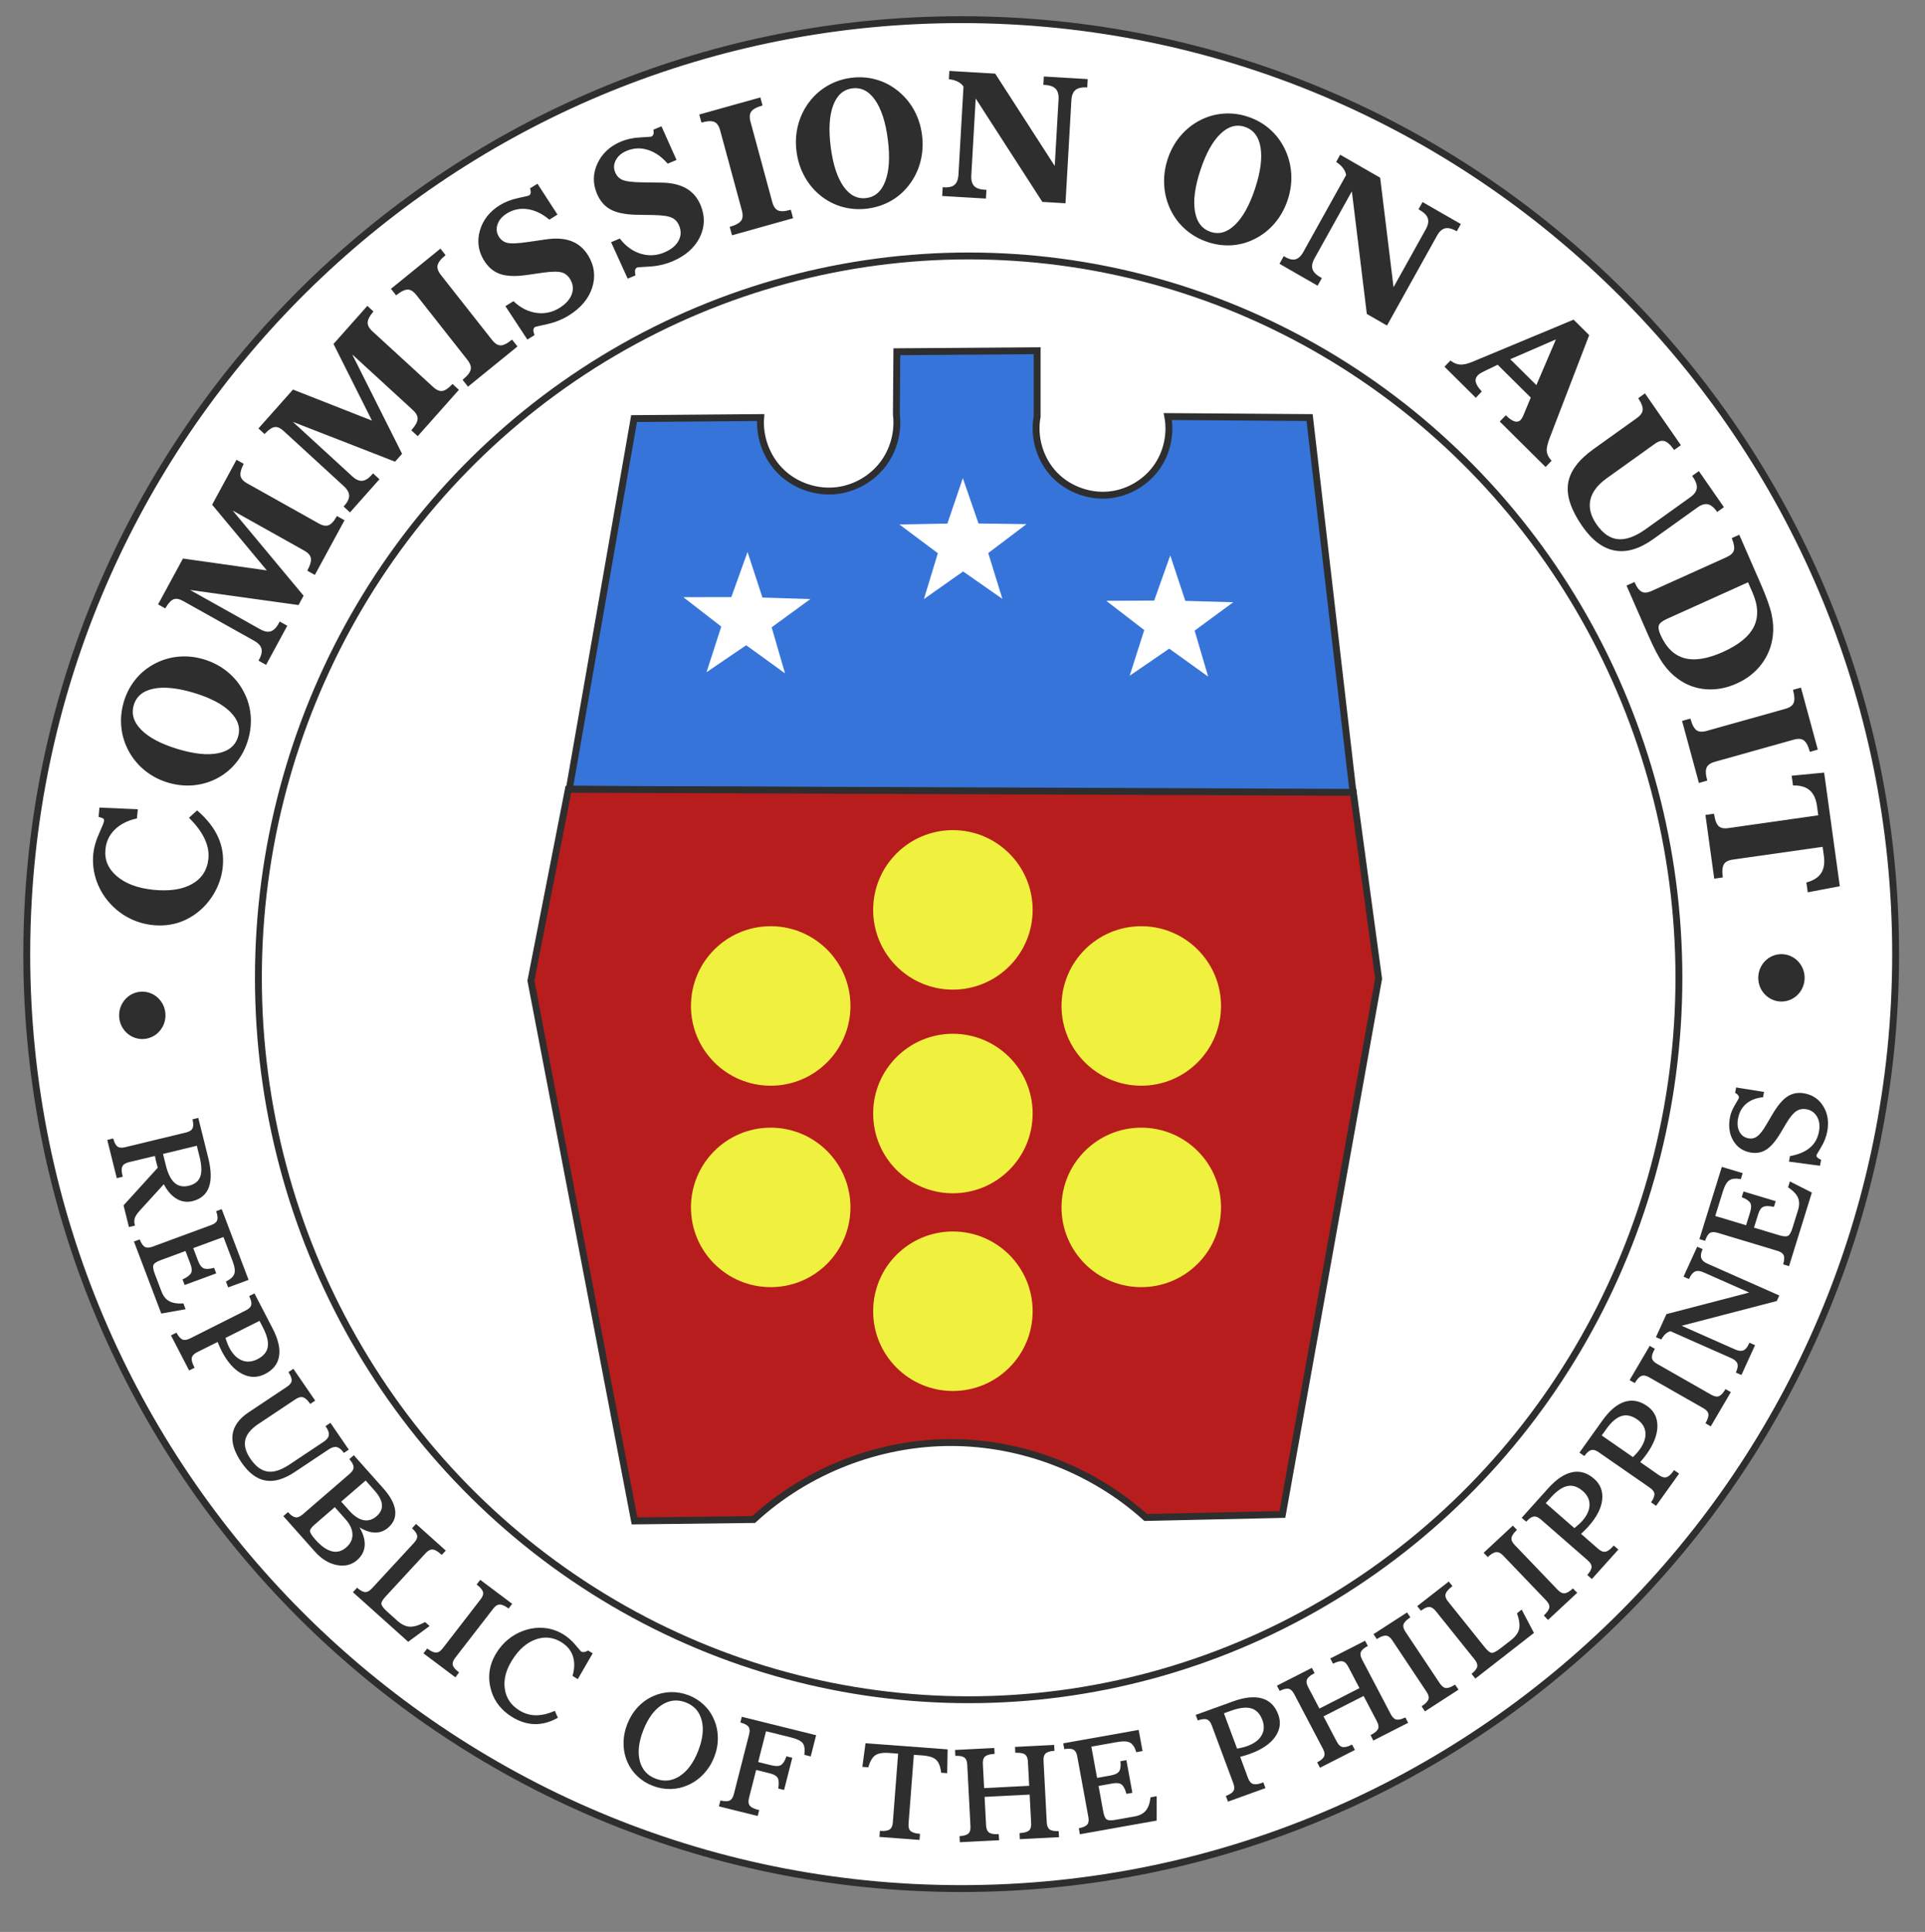 <?xml version="1.0" standalone="no"?><!-- Generator: Gravit.io --><svg xmlns="http://www.w3.org/2000/svg" xmlns:xlink="http://www.w3.org/1999/xlink" style="isolation:isolate" viewBox="0 0 280 281" width="280" height="281"><rect x="0" y="0" width="280" height="281" fill="#808080" stroke="none"/><defs><clipPath id="_clipPath_0WRbW0PCkvF3jNpTl9sfmWPBGiN5yRlZ"><rect width="280" height="281"/></clipPath></defs><g clip-path="url(#_clipPath_0WRbW0PCkvF3jNpTl9sfmWPBGiN5yRlZ)"><clipPath id="_clipPath_cLFXYLtCAZ9CM9spGHwSQ3w4Mn5JvuVx"><rect x="0" y="0" width="280" height="281" transform="matrix(1,0,0,1,0,0)" fill="rgb(255,255,255)"/></clipPath><g clip-path="url(#_clipPath_cLFXYLtCAZ9CM9spGHwSQ3w4Mn5JvuVx)"><g><clipPath id="_clipPath_Zrzn8PCEPHf5Uv0uERDq1TFxf1JzxOoo"><rect x="0" y="0" width="280" height="281" transform="matrix(1,0,0,1,0,0)" fill="rgb(255,255,255)"/></clipPath><g clip-path="url(#_clipPath_Zrzn8PCEPHf5Uv0uERDq1TFxf1JzxOoo)"><g><g><clipPath id="_clipPath_j9N8gMe0UdQcJPm7BpO1rOnoEKN3y9wl"><rect x="0" y="0" width="280" height="281" transform="matrix(1,0,0,1,0,0)" fill="rgb(255,255,255)"/></clipPath><g clip-path="url(#_clipPath_j9N8gMe0UdQcJPm7BpO1rOnoEKN3y9wl)"><g><g><g><path d=" M 140 0.004 C 62.605 0.004 0 62.719 0 139.818 C 0 216.917 62.605 279.632 140 279.632 C 217.395 279.632 280 216.917 280 139.818 C 280 62.719 217.395 0.004 140 0.004 Z  M 140 4.156 C 214.74 4.156 275.464 64.783 275.464 139.818 C 275.464 214.853 214.74 275.48 140 275.48 C 65.26 275.48 4.536 214.853 4.536 139.818 C 4.536 64.783 65.26 4.156 140 4.156 Z " fill="none"/><path d=" M 140.329 31.744 C 136.595 31.754 132.817 31.972 129.023 32.362 C 68.307 38.604 24.428 91.987 30.739 151.465 C 30.788 151.886 31.257 152.195 31.785 152.155 C 32.314 152.116 32.702 151.743 32.653 151.323 C 26.413 92.509 69.808 39.997 129.262 33.885 C 188.716 27.773 242.124 70.287 248.364 129.101 C 249.173 136.73 249.105 144.412 248.244 152.036 C 248.212 152.308 248.365 152.573 248.645 152.731 C 248.925 152.89 249.29 152.917 249.602 152.803 C 249.914 152.689 250.126 152.451 250.158 152.179 C 251.029 144.467 251.037 136.676 250.218 128.958 C 244.302 73.197 196.335 31.582 140.329 31.744 L 140.329 31.744 L 140.329 31.744 L 140.329 31.744 Z " fill="none"/><path d=" M 143.291 274.796 C 112.116 275.629 82.695 265.26 59.383 247.073 C 32.74 226.288 13.983 195.313 9.367 159.013 C 9.289 158.499 9.736 158.031 10.366 157.966 C 10.995 157.902 11.57 158.266 11.65 158.78 C 16.214 194.673 34.743 225.286 60.953 245.734 C 87.144 266.167 120.942 276.449 156.277 271.884 L 156.348 271.884 C 215.578 264.198 262.088 216.373 268.51 156.101 C 268.57 155.587 269.129 155.21 269.759 155.258 C 270.388 155.306 270.851 155.762 270.793 156.276 C 264.298 217.236 217.2 265.898 156.705 273.747 C 152.191 274.333 147.744 274.677 143.291 274.796 L 143.291 274.796 L 143.291 274.796 L 143.291 274.796 Z " fill="none"/><path d=" M 275.727 138.777 C 275.727 213.841 214.876 274.693 139.811 274.693 C 64.745 274.693 3.893 213.841 3.893 138.777 C 3.893 136.011 3.976 133.265 4.139 130.541 C 8.396 59.311 67.511 2.86 139.811 2.86 C 214.876 2.86 275.727 63.712 275.727 138.777 L 275.727 138.777 L 275.727 138.777 Z " fill="rgb(255,255,255)" vector-effect="non-scaling-stroke" stroke-width="1" stroke="rgb(46,46,46)" stroke-opacity="1000000" stroke-linejoin="miter" stroke-linecap="square" stroke-miterlimit="4"/><g><path d=" M 19.774 118.915 C 18.431 119.234 17.36 119.792 16.56 120.592 C 15.76 121.391 15.302 122.365 15.187 123.513 C 15.028 125.09 15.593 126.433 16.881 127.543 C 18.168 128.653 19.962 129.327 22.262 129.566 C 24.658 129.814 26.581 129.523 28.031 128.693 C 29.482 127.863 30.292 126.603 30.462 124.913 C 30.558 123.951 30.375 122.97 29.913 121.97 C 29.45 120.97 28.715 119.965 27.707 118.954 L 28.676 118.074 C 30.036 119.268 31.009 120.521 31.597 121.832 C 32.185 123.143 32.404 124.551 32.253 126.055 C 32.142 127.163 31.838 128.224 31.342 129.239 C 30.846 130.253 30.197 131.152 29.394 131.935 C 28.406 132.886 27.308 133.571 26.1 133.989 C 24.892 134.407 23.608 134.546 22.247 134.405 C 21.14 134.29 20.094 133.998 19.108 133.528 C 18.122 133.058 17.234 132.431 16.444 131.646 C 15.436 130.635 14.696 129.482 14.223 128.187 C 13.75 126.892 13.582 125.557 13.72 124.182 C 13.81 123.285 14.088 122.319 14.554 121.285 C 15.02 120.25 15.262 119.64 15.281 119.454 C 15.302 119.244 15.265 119.089 15.171 118.989 C 15.076 118.89 14.853 118.793 14.5 118.699 L 14.597 117.619 L 19.881 117.848 L 19.774 118.915 L 19.774 118.915 L 19.774 118.915 Z " fill="rgb(46,46,46)" vector-effect="non-scaling-stroke" stroke-width="0.3" stroke="rgb(46,46,46)" stroke-opacity="1000000" stroke-linejoin="miter" stroke-linecap="butt" stroke-miterlimit="4"/><path d=" M 34.773 107.183 C 35.159 105.867 34.78 104.631 33.637 103.475 C 32.494 102.32 30.708 101.374 28.277 100.639 C 25.839 99.902 23.832 99.7 22.257 100.034 C 20.682 100.367 19.699 101.2 19.309 102.532 C 18.921 103.856 19.296 105.096 20.436 106.25 C 21.575 107.404 23.363 108.35 25.802 109.088 C 28.248 109.827 30.257 110.028 31.829 109.689 C 33.402 109.351 34.383 108.515 34.773 107.183 L 34.773 107.183 L 34.773 107.183 L 34.773 107.183 Z  M 35.947 107.538 C 35.6 108.722 35.065 109.777 34.343 110.704 C 33.621 111.63 32.745 112.383 31.716 112.962 C 30.619 113.572 29.447 113.938 28.201 114.062 C 26.954 114.185 25.706 114.058 24.456 113.68 C 23.207 113.302 22.097 112.716 21.127 111.923 C 20.158 111.129 19.378 110.172 18.788 109.053 C 18.233 107.986 17.9 106.863 17.79 105.685 C 17.68 104.507 17.798 103.33 18.142 102.154 C 18.485 100.985 19.018 99.94 19.743 99.019 C 20.468 98.098 21.349 97.349 22.386 96.772 C 23.483 96.162 24.651 95.794 25.889 95.669 C 27.128 95.543 28.372 95.669 29.622 96.047 C 30.872 96.425 31.987 97.012 32.968 97.809 C 33.949 98.606 34.731 99.564 35.314 100.681 C 35.868 101.722 36.199 102.829 36.306 104.002 C 36.413 105.175 36.293 106.354 35.947 107.538 L 35.947 107.538 L 35.947 107.538 L 35.947 107.538 Z " fill="rgb(46,46,46)" vector-effect="non-scaling-stroke" stroke-width="0.3" stroke="rgb(46,46,46)" stroke-opacity="1000000" stroke-linejoin="miter" stroke-linecap="butt" stroke-miterlimit="4"/><path d=" M 37.787 91.663 C 38.411 92.012 38.957 92.113 39.424 91.966 C 39.892 91.82 40.303 91.419 40.659 90.764 L 40.745 90.604 L 41.586 91.075 L 38.644 96.499 L 37.803 96.028 L 37.838 95.964 C 38.189 95.317 38.3 94.759 38.17 94.292 C 38.04 93.825 37.659 93.414 37.029 93.061 L 26.739 87.301 C 26.137 86.963 25.631 86.868 25.223 87.015 C 24.814 87.163 24.401 87.588 23.983 88.291 L 23.195 87.85 L 26.693 81.4 L 39.175 83.168 L 31.036 73.392 L 34.459 67.081 L 35.247 67.523 C 34.885 68.257 34.752 68.844 34.848 69.283 C 34.943 69.721 35.289 70.107 35.884 70.441 L 46.3 76.272 C 46.895 76.605 47.404 76.695 47.825 76.541 C 48.247 76.387 48.661 75.96 49.068 75.26 L 49.909 75.731 L 45.739 83.419 L 44.898 82.948 C 45.293 82.186 45.448 81.581 45.362 81.134 C 45.275 80.686 44.924 80.29 44.307 79.945 L 33.209 73.731 L 43.978 86.665 L 43.341 87.84 L 26.878 85.555 L 37.787 91.663 L 37.787 91.663 L 37.787 91.663 Z " fill="rgb(46,46,46)" vector-effect="non-scaling-stroke" stroke-width="0.3" stroke="rgb(46,46,46)" stroke-opacity="1000000" stroke-linejoin="miter" stroke-linecap="butt" stroke-miterlimit="4"/><path d=" M 51.153 69.407 C 51.681 69.891 52.19 70.117 52.678 70.083 C 53.166 70.049 53.657 69.754 54.15 69.199 L 54.271 69.063 L 54.983 69.717 L 50.899 74.314 L 50.186 73.661 L 50.234 73.606 C 50.722 73.057 50.955 72.54 50.934 72.055 C 50.912 71.57 50.634 71.082 50.099 70.592 L 41.379 62.595 C 40.868 62.126 40.397 61.916 39.966 61.965 C 39.535 62.013 39.037 62.331 38.472 62.919 L 37.804 62.306 L 42.66 56.84 L 54.414 61.459 L 48.691 50.052 L 53.443 44.703 L 54.111 45.316 C 53.593 45.947 53.332 46.487 53.326 46.936 C 53.32 47.386 53.57 47.842 54.075 48.305 L 62.902 56.4 C 63.407 56.863 63.882 57.068 64.327 57.016 C 64.772 56.964 65.271 56.645 65.825 56.058 L 66.537 56.712 L 60.748 63.228 L 60.036 62.574 C 60.592 61.924 60.879 61.371 60.895 60.915 C 60.912 60.46 60.659 59.992 60.136 59.513 L 50.73 50.887 L 58.304 65.979 L 57.42 66.974 L 41.906 60.927 L 51.153 69.407 L 51.153 69.407 L 51.153 69.407 Z " fill="rgb(46,46,46)" vector-effect="non-scaling-stroke" stroke-width="0.3" stroke="rgb(46,46,46)" stroke-opacity="1000000" stroke-linejoin="miter" stroke-linecap="butt" stroke-miterlimit="4"/><path d=" M 71.445 49.528 C 71.885 50.086 72.332 50.371 72.786 50.382 C 73.24 50.393 73.798 50.135 74.459 49.608 L 75.059 50.37 L 68.096 56.028 L 67.496 55.266 C 68.155 54.71 68.529 54.206 68.618 53.753 C 68.707 53.301 68.535 52.798 68.1 52.246 L 60.672 42.811 C 60.237 42.259 59.791 41.979 59.334 41.97 C 58.877 41.962 58.312 42.221 57.64 42.746 L 57.077 42.032 L 64.04 36.374 L 64.602 37.088 C 63.95 37.639 63.581 38.139 63.495 38.589 C 63.408 39.039 63.583 39.54 64.017 40.093 L 71.445 49.528 L 71.445 49.528 L 71.445 49.528 Z " fill="rgb(46,46,46)" vector-effect="non-scaling-stroke" stroke-width="0.3" stroke="rgb(46,46,46)" stroke-opacity="1000000" stroke-linejoin="miter" stroke-linecap="butt" stroke-miterlimit="4"/><path d=" M 76.752 49.185 L 73.724 44.579 L 74.666 43.993 C 75.686 44.94 76.809 45.495 78.033 45.659 C 79.257 45.822 80.401 45.573 81.465 44.911 C 82.407 44.325 83.021 43.636 83.308 42.843 C 83.594 42.05 83.512 41.279 83.061 40.53 C 82.735 39.99 82.299 39.639 81.752 39.479 C 81.206 39.319 80.292 39.327 79.01 39.505 L 76.445 39.871 C 74.883 40.08 73.646 40.02 72.735 39.691 C 71.824 39.361 71.076 38.712 70.491 37.741 C 69.702 36.431 69.523 35.034 69.956 33.549 C 70.389 32.065 71.326 30.875 72.765 29.98 C 73.523 29.509 74.402 29.167 75.404 28.954 C 76.406 28.74 76.941 28.613 77.009 28.57 C 77.18 28.464 77.287 28.319 77.331 28.134 C 77.374 27.95 77.354 27.727 77.271 27.464 L 78.131 26.929 L 80.88 31.166 L 79.918 31.764 C 78.881 30.913 77.81 30.414 76.708 30.266 C 75.606 30.117 74.584 30.336 73.642 30.921 C 72.926 31.367 72.454 31.923 72.226 32.588 C 71.999 33.254 72.063 33.881 72.418 34.47 C 72.731 34.99 73.17 35.322 73.735 35.466 C 74.3 35.61 75.34 35.569 76.854 35.342 L 79.313 34.985 C 80.787 34.755 82.026 34.827 83.031 35.203 C 84.036 35.579 84.839 36.266 85.441 37.264 C 86.314 38.713 86.497 40.223 85.991 41.796 C 85.484 43.369 84.375 44.688 82.662 45.753 C 81.727 46.334 80.691 46.75 79.552 47.001 C 78.413 47.252 77.824 47.39 77.783 47.415 C 77.592 47.534 77.479 47.69 77.445 47.882 C 77.411 48.075 77.453 48.339 77.571 48.676 L 76.752 49.185 L 76.752 49.185 L 76.752 49.185 Z " fill="rgb(46,46,46)" vector-effect="non-scaling-stroke" stroke-width="0.3" stroke="rgb(46,46,46)" stroke-opacity="1000000" stroke-linejoin="miter" stroke-linecap="butt" stroke-miterlimit="4"/><path d=" M 91.375 40.336 L 89.087 35.308 L 90.107 34.878 C 90.97 35.974 91.994 36.7 93.179 37.054 C 94.363 37.408 95.531 37.342 96.684 36.856 C 97.703 36.426 98.415 35.842 98.82 35.104 C 99.224 34.366 99.261 33.591 98.929 32.781 C 98.69 32.195 98.313 31.78 97.797 31.536 C 97.281 31.291 96.377 31.155 95.084 31.129 L 92.494 31.086 C 90.919 31.046 89.706 30.792 88.856 30.323 C 88.006 29.854 87.367 29.095 86.937 28.044 C 86.358 26.625 86.395 25.216 87.049 23.818 C 87.704 22.42 88.811 21.393 90.37 20.735 C 91.19 20.389 92.111 20.19 93.133 20.137 C 94.155 20.084 94.703 20.042 94.777 20.011 C 94.962 19.933 95.09 19.807 95.161 19.632 C 95.233 19.456 95.247 19.232 95.205 18.96 L 96.136 18.567 L 98.205 23.186 L 97.163 23.625 C 96.268 22.621 95.287 21.959 94.221 21.639 C 93.154 21.318 92.111 21.373 91.092 21.803 C 90.316 22.13 89.765 22.605 89.439 23.227 C 89.112 23.848 89.079 24.478 89.34 25.116 C 89.57 25.679 89.953 26.076 90.49 26.308 C 91.026 26.539 92.059 26.662 93.59 26.677 L 96.073 26.712 C 97.565 26.716 98.778 26.983 99.713 27.513 C 100.649 28.042 101.337 28.848 101.779 29.929 C 102.42 31.498 102.37 33.019 101.63 34.493 C 100.89 35.967 99.592 37.095 97.738 37.877 C 96.725 38.304 95.638 38.551 94.474 38.62 C 93.311 38.688 92.707 38.731 92.663 38.75 C 92.456 38.837 92.321 38.973 92.258 39.158 C 92.195 39.343 92.197 39.611 92.262 39.962 L 91.375 40.336 L 91.375 40.336 L 91.375 40.336 Z " fill="rgb(46,46,46)" vector-effect="non-scaling-stroke" stroke-width="0.3" stroke="rgb(46,46,46)" stroke-opacity="1000000" stroke-linejoin="miter" stroke-linecap="butt" stroke-miterlimit="4"/><path d=" M 112.182 29.411 C 112.369 30.101 112.669 30.542 113.082 30.734 C 113.495 30.926 114.108 30.913 114.92 30.694 L 115.175 31.634 L 106.579 34.04 L 106.324 33.1 C 107.145 32.853 107.684 32.54 107.942 32.16 C 108.2 31.78 108.237 31.249 108.052 30.567 L 104.894 18.919 C 104.709 18.238 104.408 17.801 103.991 17.61 C 103.574 17.419 102.955 17.43 102.133 17.643 L 101.894 16.762 L 110.49 14.356 L 110.729 15.238 C 109.915 15.482 109.382 15.794 109.128 16.172 C 108.873 16.551 108.839 17.082 109.024 17.763 L 112.182 29.411 L 112.182 29.411 L 112.182 29.411 Z " fill="rgb(46,46,46)" vector-effect="non-scaling-stroke" stroke-width="0.3" stroke="rgb(46,46,46)" stroke-opacity="1000000" stroke-linejoin="miter" stroke-linecap="butt" stroke-miterlimit="4"/><path d=" M 126.044 28.951 C 127.385 28.774 128.342 27.92 128.917 26.389 C 129.491 24.858 129.614 22.815 129.287 20.26 C 128.958 17.698 128.324 15.753 127.383 14.426 C 126.443 13.1 125.294 12.527 123.938 12.706 C 122.589 12.885 121.627 13.737 121.053 15.264 C 120.478 16.791 120.355 18.836 120.683 21.399 C 121.013 23.97 121.65 25.916 122.593 27.238 C 123.537 28.56 124.688 29.131 126.044 28.951 L 126.044 28.951 L 126.044 28.951 L 126.044 28.951 Z  M 126.202 30.185 C 124.996 30.344 123.83 30.277 122.703 29.984 C 121.577 29.69 120.544 29.183 119.604 28.463 C 118.61 27.693 117.804 26.755 117.186 25.648 C 116.568 24.541 116.175 23.331 116.007 22.017 C 115.838 20.704 115.914 19.436 116.233 18.213 C 116.552 16.991 117.095 15.878 117.862 14.875 C 118.596 13.925 119.47 13.16 120.485 12.579 C 121.499 11.998 122.606 11.628 123.803 11.47 C 124.993 11.312 126.15 11.383 127.273 11.681 C 128.397 11.979 129.428 12.492 130.369 13.22 C 131.363 13.99 132.169 14.924 132.785 16.023 C 133.402 17.122 133.795 18.328 133.963 19.642 C 134.132 20.956 134.057 22.23 133.739 23.464 C 133.421 24.699 132.879 25.814 132.111 26.809 C 131.4 27.747 130.539 28.504 129.528 29.081 C 128.517 29.657 127.408 30.025 126.202 30.185 L 126.202 30.185 L 126.202 30.185 L 126.202 30.185 Z " fill="rgb(46,46,46)" vector-effect="non-scaling-stroke" stroke-width="0.3" stroke="rgb(46,46,46)" stroke-opacity="1000000" stroke-linejoin="miter" stroke-linecap="butt" stroke-miterlimit="4"/><path d=" M 141.131 25.496 C 141.09 26.226 141.233 26.772 141.561 27.133 C 141.889 27.494 142.416 27.696 143.143 27.739 L 143.322 27.75 L 143.267 28.724 L 137.205 28.366 L 137.261 27.392 L 137.333 27.396 C 138.059 27.439 138.602 27.3 138.961 26.98 C 139.32 26.659 139.52 26.133 139.562 25.403 L 140.298 12.538 C 140.076 12.216 139.79 11.961 139.44 11.773 C 139.09 11.586 138.669 11.457 138.176 11.387 L 138.228 10.474 L 144.673 10.855 L 153.539 24.604 L 154.119 14.478 C 154.161 13.739 154.01 13.187 153.666 12.821 C 153.323 12.454 152.764 12.248 151.989 12.203 L 151.917 12.198 L 151.969 11.285 L 158.055 11.645 L 158.003 12.557 C 157.243 12.529 156.678 12.677 156.307 13.001 C 155.935 13.325 155.729 13.848 155.688 14.57 L 154.839 29.407 L 151.701 29.221 L 141.797 13.86 L 141.131 25.496 L 141.131 25.496 L 141.131 25.496 Z " fill="rgb(46,46,46)" vector-effect="non-scaling-stroke" stroke-width="0.3" stroke="rgb(46,46,46)" stroke-opacity="1000000" stroke-linejoin="miter" stroke-linecap="butt" stroke-miterlimit="4"/><path d=" M 176.028 33.86 C 177.31 34.298 178.539 33.956 179.715 32.835 C 180.891 31.715 181.883 29.934 182.69 27.491 C 183.5 25.041 183.769 23.01 183.495 21.4 C 183.222 19.789 182.437 18.762 181.14 18.32 C 179.851 17.88 178.618 18.218 177.443 19.335 C 176.268 20.451 175.276 22.235 174.466 24.685 C 173.653 27.143 173.386 29.176 173.665 30.784 C 173.943 32.392 174.731 33.418 176.028 33.86 Z  M 175.638 35.039 C 174.485 34.646 173.466 34.066 172.58 33.301 C 171.693 32.536 170.983 31.62 170.449 30.555 C 169.888 29.42 169.568 28.218 169.49 26.948 C 169.412 25.678 169.58 24.415 169.995 23.159 C 170.41 21.903 171.025 20.797 171.839 19.84 C 172.654 18.883 173.622 18.125 174.744 17.565 C 175.812 17.038 176.928 16.739 178.091 16.668 C 179.253 16.598 180.407 16.758 181.552 17.148 C 182.69 17.537 183.699 18.115 184.58 18.883 C 185.462 19.651 186.168 20.571 186.699 21.644 C 187.261 22.779 187.582 23.977 187.663 25.239 C 187.743 26.502 187.576 27.761 187.161 29.017 C 186.746 30.272 186.129 31.385 185.311 32.353 C 184.493 33.321 183.525 34.082 182.405 34.634 C 181.362 35.161 180.261 35.459 179.104 35.527 C 177.946 35.595 176.791 35.432 175.638 35.039 L 175.638 35.039 L 175.638 35.039 L 175.638 35.039 Z " fill="rgb(46,46,46)" vector-effect="non-scaling-stroke" stroke-width="0.3" stroke="rgb(46,46,46)" stroke-opacity="1000000" stroke-linejoin="miter" stroke-linecap="butt" stroke-miterlimit="4"/><path d=" M 191.08 37.494 C 190.726 38.131 190.617 38.685 190.755 39.156 C 190.892 39.628 191.278 40.045 191.912 40.409 L 192.068 40.499 L 191.596 41.348 L 186.31 38.312 L 186.783 37.463 L 186.846 37.499 C 187.479 37.863 188.027 37.981 188.488 37.854 C 188.949 37.727 189.357 37.345 189.712 36.708 L 195.955 25.491 C 195.896 25.102 195.75 24.745 195.517 24.42 C 195.284 24.095 194.962 23.791 194.55 23.507 L 194.993 22.711 L 200.613 25.94 L 202.604 42.252 L 207.518 33.422 C 207.876 32.778 207.981 32.215 207.831 31.732 C 207.682 31.25 207.269 30.814 206.594 30.426 L 206.531 30.39 L 206.974 29.594 L 212.281 32.643 L 211.838 33.438 C 211.168 33.073 210.597 32.952 210.123 33.077 C 209.649 33.201 209.237 33.578 208.887 34.208 L 201.687 47.145 L 198.95 45.573 L 196.727 27.349 L 191.08 37.494 L 191.08 37.494 L 191.08 37.494 Z " fill="rgb(46,46,46)" vector-effect="non-scaling-stroke" stroke-width="0.3" stroke="rgb(46,46,46)" stroke-opacity="1000000" stroke-linejoin="miter" stroke-linecap="butt" stroke-miterlimit="4"/><path d=" M 219.411 52.198 L 223.523 56.278 L 226.604 49.077 L 219.411 52.198 L 219.411 52.198 L 219.411 52.198 Z  M 210.319 53.333 L 210.989 52.636 C 211.429 52.969 211.896 53.149 212.391 53.175 C 212.887 53.2 213.486 53.068 214.19 52.778 L 228.851 46.67 L 230.98 48.783 L 225.28 63.611 C 224.934 64.506 224.785 65.185 224.833 65.647 C 224.881 66.109 225.097 66.565 225.481 67.014 L 224.81 67.712 L 218.354 61.306 L 219.033 60.617 C 219.503 61.071 219.93 61.348 220.316 61.447 C 220.702 61.545 221.026 61.458 221.289 61.185 C 221.462 61.005 221.645 60.675 221.837 60.196 C 221.892 60.057 221.936 59.947 221.969 59.866 L 222.836 57.795 L 217.874 52.872 L 215.908 53.818 C 215.57 53.983 215.333 54.111 215.195 54.202 C 215.058 54.292 214.944 54.384 214.855 54.477 C 214.542 54.803 214.424 55.163 214.503 55.559 C 214.581 55.955 214.855 56.414 215.325 56.937 L 214.663 57.644 L 210.319 53.333 L 210.319 53.333 L 210.319 53.333 Z " fill="rgb(46,46,46)" vector-effect="non-scaling-stroke" stroke-width="0.3" stroke="rgb(46,46,46)" stroke-opacity="1000000" stroke-linejoin="miter" stroke-linecap="butt" stroke-miterlimit="4"/><path d=" M 233.619 69.444 C 232.246 70.427 231.431 71.51 231.175 72.693 C 230.919 73.875 231.229 75.098 232.105 76.36 C 233.05 77.722 234.127 78.46 235.336 78.573 C 236.545 78.687 237.934 78.182 239.504 77.058 L 245.958 72.436 C 246.553 72.01 246.884 71.546 246.952 71.045 C 247.021 70.543 246.829 69.967 246.377 69.316 L 246.336 69.256 L 247.071 68.73 L 250.542 73.732 L 249.806 74.259 C 249.36 73.644 248.897 73.29 248.416 73.196 C 247.935 73.103 247.404 73.265 246.822 73.681 L 240.388 78.289 C 238.433 79.689 236.607 80.236 234.911 79.929 C 233.215 79.622 231.669 78.462 230.273 76.449 C 228.664 74.131 227.982 72.108 228.228 70.381 C 228.473 68.654 229.682 67.013 231.852 65.458 L 238.179 60.928 C 238.735 60.53 239.036 60.107 239.084 59.661 C 239.131 59.214 238.935 58.646 238.496 57.956 L 239.231 57.429 L 244.285 64.714 L 243.549 65.241 C 243.043 64.539 242.569 64.128 242.128 64.006 C 241.686 63.885 241.181 64.028 240.612 64.435 L 233.619 69.444 L 233.619 69.444 L 233.619 69.444 Z " fill="rgb(46,46,46)" vector-effect="non-scaling-stroke" stroke-width="0.3" stroke="rgb(46,46,46)" stroke-opacity="1000000" stroke-linejoin="miter" stroke-linecap="butt" stroke-miterlimit="4"/><path d=" M 254.337 84.496 L 242.404 89.879 C 241.717 90.189 241.303 90.518 241.162 90.866 C 241.021 91.214 241.091 91.711 241.374 92.358 C 242.208 94.267 243.397 95.436 244.941 95.864 C 246.485 96.293 248.405 95.989 250.701 94.953 C 253.019 93.908 254.535 92.659 255.248 91.208 C 255.962 89.757 255.894 88.058 255.043 86.112 L 254.337 84.496 L 254.337 84.496 L 254.337 84.496 Z  M 236.784 85.251 L 237.662 84.855 C 238.008 85.588 238.381 86.046 238.781 86.23 C 239.181 86.415 239.696 86.365 240.325 86.081 L 251.193 81.178 C 251.822 80.895 252.203 80.543 252.334 80.124 C 252.466 79.704 252.383 79.112 252.084 78.349 L 252.907 77.978 L 255.95 84.942 C 256.784 86.851 257.316 88.339 257.546 89.405 C 257.775 90.471 257.832 91.492 257.716 92.469 C 257.541 93.971 257.004 95.316 256.105 96.504 C 255.207 97.692 254.026 98.616 252.564 99.275 C 251.087 99.942 249.614 100.217 248.145 100.101 C 246.677 99.986 245.338 99.485 244.128 98.599 C 243.337 98.031 242.633 97.308 242.017 96.429 C 241.402 95.551 240.672 94.146 239.828 92.215 L 236.784 85.251 L 236.784 85.251 L 236.784 85.251 Z " fill="rgb(46,46,46)" vector-effect="non-scaling-stroke" stroke-width="0.3" stroke="rgb(46,46,46)" stroke-opacity="1000000" stroke-linejoin="miter" stroke-linecap="butt" stroke-miterlimit="4"/><path d=" M 249.406 110.654 C 248.728 110.844 248.294 111.149 248.105 111.569 C 247.916 111.989 247.93 112.611 248.146 113.436 L 247.22 113.695 L 244.848 104.963 L 245.773 104.704 C 246.016 105.538 246.325 106.086 246.699 106.348 C 247.073 106.61 247.596 106.646 248.267 106.458 L 259.73 103.243 C 260.401 103.055 260.83 102.749 261.018 102.326 C 261.206 101.902 261.195 101.273 260.984 100.438 L 261.852 100.195 L 264.224 108.927 L 263.357 109.17 C 263.116 108.344 262.809 107.802 262.436 107.544 C 262.063 107.286 261.541 107.251 260.87 107.439 L 249.406 110.654 L 249.406 110.654 L 249.406 110.654 Z " fill="rgb(46,46,46)" vector-effect="non-scaling-stroke" stroke-width="0.3" stroke="rgb(46,46,46)" stroke-opacity="1000000" stroke-linejoin="miter" stroke-linecap="butt" stroke-miterlimit="4"/><path d=" M 264.646 118.713 L 264.438 117.204 C 264.292 116.149 263.93 115.366 263.35 114.853 C 262.77 114.341 261.964 114.088 260.931 114.096 L 260.775 112.961 L 265.2 112.54 L 267.44 128.779 L 263.071 129.611 L 262.913 128.464 C 263.908 128.182 264.615 127.712 265.033 127.054 C 265.451 126.395 265.587 125.535 265.44 124.472 L 265.237 122.999 L 252.022 124.88 C 251.333 124.978 250.868 125.223 250.627 125.614 C 250.386 126.006 250.317 126.633 250.42 127.497 L 249.469 127.632 L 248.232 118.661 L 249.183 118.526 C 249.317 119.385 249.553 119.969 249.891 120.278 C 250.228 120.587 250.741 120.692 251.431 120.594 L 264.646 118.713 L 264.646 118.713 L 264.646 118.713 Z " fill="rgb(46,46,46)" vector-effect="non-scaling-stroke" stroke-width="0.3" stroke="rgb(46,46,46)" stroke-opacity="1000000" stroke-linejoin="miter" stroke-linecap="butt" stroke-miterlimit="4"/></g><path d=" M 244.205 142.227 C 244.205 179.739 224.514 214.402 192.55 233.158 C 160.586 251.915 121.204 251.915 89.24 233.158 C 57.276 214.402 37.585 179.739 37.585 142.227 C 37.585 104.714 57.276 70.051 89.24 51.295 C 121.204 32.538 160.586 32.538 192.55 51.295 C 224.514 70.051 244.205 104.714 244.205 142.227 L 244.205 142.227 L 244.205 142.227 L 244.205 142.227 Z " fill="rgb(255,255,255)" vector-effect="non-scaling-stroke" stroke-width="1" stroke="rgb(46,46,46)" stroke-opacity="1000000" stroke-linejoin="miter" stroke-linecap="square" stroke-miterlimit="4"/><g><path d=" M 30.196 168.45 C 30.634 170.211 30.666 171.607 30.292 172.637 C 29.918 173.667 29.139 174.325 27.956 174.611 C 27.151 174.805 26.391 174.681 25.676 174.239 C 24.96 173.797 24.352 173.074 23.851 172.07 L 20.252 176.019 C 19.859 176.454 19.612 176.825 19.513 177.134 C 19.415 177.442 19.411 177.795 19.504 178.193 L 18.83 178.356 L 18.081 175.347 L 23.059 169.869 C 23.039 169.788 23.004 169.662 22.955 169.491 C 22.907 169.321 22.871 169.192 22.85 169.104 C 22.816 168.97 22.783 168.828 22.749 168.679 C 22.714 168.529 22.67 168.307 22.615 168.011 L 18.726 168.942 C 18.205 169.068 17.867 169.287 17.713 169.599 C 17.559 169.912 17.559 170.377 17.713 170.995 L 17.734 171.083 L 17.06 171.246 L 15.723 165.876 L 16.398 165.712 C 16.56 166.291 16.78 166.674 17.055 166.861 C 17.331 167.048 17.723 167.08 18.232 166.957 L 27.08 164.818 C 27.589 164.695 27.921 164.486 28.077 164.192 C 28.233 163.898 28.248 163.46 28.122 162.878 L 28.77 162.722 L 30.196 168.45 L 30.196 168.45 L 30.196 168.45 Z  M 28.701 166.53 L 23.589 167.766 L 24.031 169.542 C 24.336 170.766 24.773 171.628 25.343 172.127 C 25.912 172.626 26.626 172.772 27.484 172.564 C 28.372 172.35 28.947 171.895 29.21 171.201 C 29.473 170.507 29.444 169.513 29.122 168.218 L 28.701 166.53 L 28.701 166.53 L 28.701 166.53 Z " fill="rgb(46,46,46)" vector-effect="non-scaling-stroke" stroke-width="0.2" stroke="rgb(46,46,46)" stroke-opacity="1000000" stroke-linejoin="miter" stroke-linecap="butt" stroke-miterlimit="4"/><path d=" M 19.61 180.637 L 20.26 180.398 C 20.491 180.953 20.754 181.308 21.05 181.462 C 21.346 181.616 21.739 181.602 22.23 181.421 L 30.763 178.274 C 31.253 178.093 31.559 177.847 31.678 177.537 C 31.798 177.227 31.76 176.79 31.566 176.227 L 32.191 175.997 L 36.029 186.101 L 33.247 187.127 L 32.991 186.452 C 33.647 186.107 34.046 185.718 34.187 185.285 C 34.328 184.851 34.24 184.219 33.924 183.387 L 32.56 179.794 L 27.981 181.483 L 28.718 183.422 C 28.946 184.024 29.228 184.402 29.564 184.557 C 29.899 184.713 30.404 184.701 31.078 184.523 L 31.318 185.156 L 26.919 186.778 L 26.678 186.146 C 27.323 185.838 27.725 185.519 27.887 185.19 C 28.048 184.862 28.022 184.416 27.808 183.854 L 27.039 181.83 L 23.342 183.194 C 22.715 183.425 22.343 183.676 22.228 183.946 C 22.112 184.216 22.172 184.66 22.407 185.279 L 23.384 187.851 C 23.649 188.548 24.034 189.041 24.541 189.328 C 25.047 189.616 25.736 189.737 26.61 189.69 L 26.86 190.348 L 23.525 190.944 L 19.61 180.637 L 19.61 180.637 L 19.61 180.637 Z " fill="rgb(46,46,46)" vector-effect="non-scaling-stroke" stroke-width="0.2" stroke="rgb(46,46,46)" stroke-opacity="1000000" stroke-linejoin="miter" stroke-linecap="butt" stroke-miterlimit="4"/><path d=" M 37.789 191.982 L 32.669 194.556 C 32.77 194.87 32.868 195.149 32.964 195.394 C 33.06 195.638 33.156 195.854 33.253 196.042 C 33.752 197.004 34.375 197.64 35.123 197.948 C 35.87 198.256 36.654 198.204 37.473 197.792 C 38.374 197.339 38.896 196.728 39.038 195.959 C 39.18 195.19 38.948 194.22 38.341 193.048 L 37.789 191.982 L 37.789 191.982 L 37.789 191.982 Z  M 28.64 196.582 C 28.162 196.823 27.885 197.112 27.807 197.451 C 27.729 197.79 27.837 198.243 28.131 198.81 L 28.172 198.89 L 27.554 199.201 L 25.003 194.276 L 25.622 193.965 C 25.915 194.491 26.218 194.814 26.529 194.934 C 26.841 195.054 27.23 194.996 27.697 194.762 L 35.812 190.681 C 36.279 190.446 36.554 190.168 36.637 189.846 C 36.72 189.525 36.633 189.095 36.375 188.558 L 36.969 188.259 L 39.561 193.264 C 40.364 194.815 40.675 196.141 40.493 197.244 C 40.312 198.346 39.64 199.189 38.479 199.773 C 37.399 200.316 36.31 200.296 35.211 199.713 C 34.112 199.13 33.156 198.052 32.342 196.48 C 32.239 196.282 32.137 196.069 32.036 195.84 C 31.934 195.611 31.824 195.348 31.704 195.051 L 28.64 196.582 L 28.64 196.582 L 28.64 196.582 Z " fill="rgb(46,46,46)" vector-effect="non-scaling-stroke" stroke-width="0.2" stroke="rgb(46,46,46)" stroke-opacity="1000000" stroke-linejoin="miter" stroke-linecap="butt" stroke-miterlimit="4"/><path d=" M 47.137 209.785 C 47.601 209.476 47.863 209.139 47.921 208.774 C 47.98 208.409 47.843 207.985 47.513 207.502 L 47.482 207.458 L 48.035 207.089 L 50.593 210.82 L 50.04 211.188 C 49.706 210.722 49.357 210.453 48.995 210.379 C 48.632 210.306 48.226 210.419 47.776 210.718 L 42.794 214.035 C 41.249 215.064 39.855 215.465 38.612 215.239 C 37.369 215.012 36.237 214.155 35.217 212.668 C 34.19 211.171 33.762 209.828 33.932 208.638 C 34.102 207.449 34.866 206.403 36.224 205.499 L 41.804 201.783 C 42.238 201.494 42.476 201.187 42.518 200.862 C 42.56 200.537 42.419 200.116 42.094 199.6 L 42.647 199.232 L 45.707 203.694 L 45.154 204.062 C 44.782 203.542 44.429 203.234 44.095 203.137 C 43.761 203.041 43.374 203.139 42.935 203.432 L 37.521 207.037 C 36.42 207.769 35.774 208.564 35.582 209.42 C 35.39 210.276 35.645 211.217 36.347 212.241 C 37.115 213.361 37.964 213.991 38.895 214.132 C 39.826 214.272 40.908 213.933 42.139 213.113 L 47.137 209.785 L 47.137 209.785 L 47.137 209.785 Z " fill="rgb(46,46,46)" vector-effect="non-scaling-stroke" stroke-width="0.2" stroke="rgb(46,46,46)" stroke-opacity="1000000" stroke-linejoin="miter" stroke-linecap="butt" stroke-miterlimit="4"/><path d=" M 48.705 219.077 L 45.675 221.695 C 45.203 222.103 44.976 222.444 44.994 222.72 C 45.013 222.996 45.283 223.427 45.805 224.014 C 46.648 224.962 47.461 225.533 48.242 225.729 C 49.023 225.924 49.746 225.735 50.41 225.161 C 51.061 224.599 51.38 223.94 51.368 223.184 C 51.356 222.428 51.008 221.667 50.326 220.899 L 48.705 219.077 L 48.705 219.077 L 48.705 219.077 Z  M 49.489 218.401 L 50.7 219.762 C 51.422 220.574 52.137 221.053 52.844 221.196 C 53.551 221.34 54.216 221.143 54.84 220.605 C 55.431 220.094 55.702 219.514 55.655 218.864 C 55.608 218.214 55.241 217.504 54.554 216.732 L 53.193 215.201 L 49.489 218.401 L 49.489 218.401 L 49.489 218.401 Z  M 41.356 220.528 L 41.878 220.077 C 42.293 220.517 42.667 220.757 42.999 220.797 C 43.331 220.838 43.693 220.688 44.087 220.348 L 50.939 214.43 C 51.333 214.089 51.53 213.753 51.531 213.421 C 51.531 213.09 51.34 212.694 50.956 212.236 L 51.457 211.802 L 55.698 216.57 C 56.698 217.694 57.258 218.733 57.378 219.687 C 57.498 220.642 57.173 221.451 56.403 222.116 C 55.817 222.623 55.151 222.852 54.408 222.804 C 53.664 222.755 52.85 222.43 51.967 221.829 C 52.641 222.851 52.97 223.79 52.954 224.646 C 52.938 225.502 52.577 226.235 51.872 226.845 C 51.074 227.533 50.109 227.762 48.976 227.531 C 47.843 227.3 46.807 226.657 45.867 225.6 L 41.356 220.528 L 41.356 220.528 L 41.356 220.528 Z " fill="rgb(46,46,46)" vector-effect="non-scaling-stroke" stroke-width="0.2" stroke="rgb(46,46,46)" stroke-opacity="1000000" stroke-linejoin="miter" stroke-linecap="butt" stroke-miterlimit="4"/><path d=" M 51.479 231.58 L 51.946 231.074 C 52.409 231.465 52.808 231.662 53.142 231.666 C 53.477 231.669 53.82 231.481 54.173 231.099 L 60.307 224.46 C 60.659 224.078 60.817 223.722 60.78 223.393 C 60.743 223.063 60.507 222.691 60.073 222.278 L 60.523 221.792 L 64.699 225.538 L 64.249 226.024 L 64.182 225.964 C 63.691 225.523 63.268 225.294 62.914 225.277 C 62.559 225.259 62.201 225.445 61.841 225.836 L 56.008 232.149 C 55.557 232.637 55.346 233.024 55.375 233.309 C 55.403 233.595 55.715 234.005 56.31 234.538 L 57.695 235.781 C 58.33 236.351 58.951 236.657 59.559 236.699 C 60.167 236.741 60.921 236.524 61.822 236.049 L 62.322 236.498 L 59.378 238.667 L 51.479 231.58 L 51.479 231.58 L 51.479 231.58 Z " fill="rgb(46,46,46)" vector-effect="non-scaling-stroke" stroke-width="0.2" stroke="rgb(46,46,46)" stroke-opacity="1000000" stroke-linejoin="miter" stroke-linecap="butt" stroke-miterlimit="4"/><path d=" M 66.134 241.066 C 65.809 241.486 65.685 241.861 65.76 242.189 C 65.836 242.517 66.126 242.879 66.633 243.274 L 66.219 243.824 L 61.734 240.457 L 62.162 239.918 C 62.688 240.298 63.124 240.48 63.469 240.464 C 63.815 240.447 64.148 240.232 64.47 239.816 L 69.991 232.674 C 70.312 232.259 70.434 231.884 70.355 231.55 C 70.277 231.215 69.982 230.849 69.471 230.45 L 69.875 229.927 L 74.36 233.294 L 73.956 233.817 C 73.435 233.441 73.001 233.261 72.656 233.277 C 72.31 233.293 71.977 233.509 71.656 233.924 L 66.134 241.066 L 66.134 241.066 L 66.134 241.066 Z " fill="rgb(46,46,46)" vector-effect="non-scaling-stroke" stroke-width="0.2" stroke="rgb(46,46,46)" stroke-opacity="1000000" stroke-linejoin="miter" stroke-linecap="butt" stroke-miterlimit="4"/><path d=" M 80.655 248.98 L 81.017 249.805 C 79.921 250.407 78.836 250.696 77.762 250.671 C 76.688 250.646 75.617 250.308 74.551 249.656 C 73.806 249.2 73.183 248.663 72.684 248.043 C 72.185 247.424 71.817 246.734 71.579 245.973 C 71.276 244.997 71.186 244.046 71.309 243.122 C 71.433 242.197 71.775 241.289 72.337 240.396 C 72.797 239.667 73.347 239.04 73.988 238.518 C 74.629 237.995 75.347 237.587 76.14 237.295 C 77.134 236.935 78.126 236.798 79.115 236.883 C 80.104 236.969 81.023 237.271 81.872 237.791 C 82.509 238.18 83.089 238.687 83.614 239.311 C 84.138 239.936 84.421 240.261 84.463 240.286 C 84.603 240.372 84.766 240.405 84.954 240.385 C 85.142 240.366 85.337 240.298 85.54 240.182 L 86.075 240.509 L 84.005 244.087 L 83.4 243.716 C 83.693 242.624 83.695 241.656 83.406 240.811 C 83.117 239.967 82.545 239.283 81.691 238.761 C 80.48 238.02 79.209 237.887 77.877 238.363 C 76.545 238.838 75.393 239.848 74.419 241.394 C 73.488 242.873 73.124 244.299 73.329 245.671 C 73.533 247.043 74.264 248.113 75.522 248.883 C 76.257 249.332 77.044 249.566 77.882 249.584 C 78.72 249.602 79.645 249.401 80.655 248.98 L 80.655 248.98 L 80.655 248.98 L 80.655 248.98 Z " fill="rgb(46,46,46)" vector-effect="non-scaling-stroke" stroke-width="0.2" stroke="rgb(46,46,46)" stroke-opacity="1000000" stroke-linejoin="miter" stroke-linecap="butt" stroke-miterlimit="4"/><path d=" M 95.335 258.803 C 96.585 259.279 97.778 259.153 98.913 258.424 C 100.048 257.695 100.958 256.459 101.641 254.718 C 102.325 252.977 102.496 251.46 102.154 250.168 C 101.812 248.875 101.016 247.991 99.766 247.515 C 98.521 247.04 97.334 247.169 96.205 247.9 C 95.075 248.631 94.168 249.868 93.485 251.609 C 92.801 253.35 92.628 254.866 92.964 256.156 C 93.3 257.446 94.091 258.328 95.335 258.803 L 95.335 258.803 L 95.335 258.803 L 95.335 258.803 Z  M 94.999 259.659 C 94.164 259.341 93.431 258.886 92.801 258.295 C 92.17 257.704 91.686 257.016 91.348 256.231 C 90.986 255.404 90.804 254.52 90.801 253.579 C 90.798 252.638 90.977 251.709 91.337 250.79 C 91.697 249.872 92.198 249.068 92.837 248.379 C 93.477 247.689 94.215 247.16 95.053 246.79 C 95.861 246.429 96.699 246.238 97.566 246.217 C 98.433 246.197 99.278 246.344 100.102 246.658 C 100.931 246.974 101.66 247.427 102.287 248.017 C 102.915 248.607 103.401 249.303 103.746 250.104 C 104.117 250.94 104.306 251.827 104.314 252.763 C 104.323 253.699 104.147 254.624 103.789 255.537 C 103.431 256.449 102.928 257.252 102.281 257.945 C 101.633 258.638 100.886 259.171 100.041 259.544 C 99.254 259.901 98.428 260.089 97.561 260.11 C 96.694 260.13 95.84 259.98 94.999 259.659 L 94.999 259.659 L 94.999 259.659 L 94.999 259.659 Z " fill="rgb(46,46,46)" vector-effect="non-scaling-stroke" stroke-width="0.2" stroke="rgb(46,46,46)" stroke-opacity="1000000" stroke-linejoin="miter" stroke-linecap="butt" stroke-miterlimit="4"/><path d=" M 108.85 261.484 C 108.719 261.996 108.758 262.393 108.966 262.673 C 109.173 262.954 109.591 263.172 110.217 263.327 L 110.305 263.349 L 110.136 264.013 L 104.695 262.664 L 104.864 262 C 105.459 262.129 105.905 262.118 106.202 261.965 C 106.498 261.813 106.71 261.486 106.838 260.985 L 109.06 252.278 C 109.188 251.778 109.157 251.391 108.966 251.117 C 108.775 250.844 108.389 250.626 107.809 250.464 L 107.971 249.826 L 118.588 252.458 L 117.851 255.348 L 117.106 255.164 C 117.196 254.394 117.107 253.832 116.839 253.477 C 116.572 253.123 115.965 252.829 115.02 252.595 L 111.351 251.685 L 110.158 256.358 L 112.197 256.863 C 112.829 257.019 113.305 257.006 113.625 256.822 C 113.945 256.638 114.223 256.223 114.457 255.575 L 115.122 255.74 L 113.976 260.229 L 113.311 260.064 C 113.42 259.367 113.383 258.859 113.2 258.542 C 113.018 258.224 112.631 257.992 112.04 257.845 L 109.913 257.318 L 108.85 261.484 L 108.85 261.484 L 108.85 261.484 Z " fill="rgb(46,46,46)" vector-effect="non-scaling-stroke" stroke-width="0.2" stroke="rgb(46,46,46)" stroke-opacity="1000000" stroke-linejoin="miter" stroke-linecap="butt" stroke-miterlimit="4"/><path d=" M 137.734 254.536 L 137.675 257.801 L 136.983 257.75 C 136.879 256.875 136.627 256.254 136.228 255.887 C 135.828 255.52 135.155 255.301 134.207 255.23 L 132.831 255.128 L 132.053 265.239 C 132.013 265.759 132.117 266.139 132.365 266.377 C 132.612 266.615 133.06 266.765 133.709 266.825 L 133.657 267.508 L 128.026 267.087 L 128.078 266.405 C 128.722 266.447 129.188 266.367 129.476 266.166 C 129.763 265.965 129.927 265.603 129.967 265.083 L 130.744 254.972 L 129.359 254.868 C 128.412 254.797 127.714 254.914 127.266 255.218 C 126.818 255.521 126.473 256.098 126.23 256.947 L 125.547 256.896 L 125.979 253.659 L 137.734 254.536 L 137.734 254.536 L 137.734 254.536 Z " fill="rgb(46,46,46)" vector-effect="non-scaling-stroke" stroke-width="0.2" stroke="rgb(46,46,46)" stroke-opacity="1000000" stroke-linejoin="miter" stroke-linecap="butt" stroke-miterlimit="4"/><path d=" M 149.805 259.84 L 149.615 256.206 C 149.588 255.685 149.436 255.321 149.16 255.116 C 148.884 254.911 148.423 254.818 147.778 254.839 L 147.743 254.183 L 153.237 253.903 L 153.272 254.56 C 152.67 254.608 152.249 254.749 152.008 254.98 C 151.767 255.212 151.66 255.586 151.687 256.101 L 152.156 265.068 C 152.183 265.583 152.327 265.944 152.588 266.15 C 152.849 266.356 153.284 266.453 153.893 266.44 L 153.929 267.124 L 148.435 267.403 L 148.408 266.719 C 149.053 266.674 149.5 266.537 149.75 266.308 C 150.001 266.079 150.112 265.7 150.084 265.173 L 149.862 260.919 L 143.108 261.262 L 143.331 265.516 C 143.358 266.038 143.513 266.402 143.795 266.611 C 144.078 266.819 144.539 266.909 145.178 266.883 L 145.223 267.566 L 139.71 267.846 L 139.675 267.163 C 140.282 267.114 140.705 266.973 140.943 266.742 C 141.181 266.51 141.286 266.137 141.259 265.621 L 140.79 256.655 C 140.763 256.139 140.618 255.778 140.354 255.572 C 140.09 255.366 139.656 255.27 139.053 255.282 L 139.019 254.626 L 144.531 254.346 L 144.565 255.002 C 143.915 255.047 143.462 255.186 143.205 255.419 C 142.949 255.651 142.835 256.028 142.862 256.55 L 143.052 260.183 L 149.805 259.84 L 149.805 259.84 L 149.805 259.84 Z " fill="rgb(46,46,46)" vector-effect="non-scaling-stroke" stroke-width="0.2" stroke="rgb(46,46,46)" stroke-opacity="1000000" stroke-linejoin="miter" stroke-linecap="butt" stroke-miterlimit="4"/><path d=" M 157.156 266.674 L 157.032 266.001 C 157.629 265.876 158.03 265.685 158.236 265.425 C 158.443 265.166 158.499 264.782 158.406 264.274 L 156.787 255.439 C 156.694 254.93 156.504 254.591 156.215 254.419 C 155.927 254.248 155.484 254.206 154.888 254.294 L 154.769 253.647 L 165.543 251.73 L 166.07 254.611 L 165.351 254.739 C 165.124 254.041 164.807 253.585 164.399 253.371 C 163.992 253.156 163.344 253.128 162.457 253.286 L 158.626 253.968 L 159.494 258.709 L 161.563 258.341 C 162.204 258.227 162.632 258.021 162.847 257.723 C 163.062 257.426 163.141 256.935 163.083 256.249 L 163.758 256.129 L 164.592 260.684 L 163.918 260.804 C 163.725 260.125 163.479 259.678 163.18 259.462 C 162.88 259.247 162.431 259.193 161.831 259.3 L 159.673 259.684 L 160.374 263.512 C 160.493 264.162 160.678 264.567 160.927 264.727 C 161.176 264.887 161.63 264.908 162.289 264.791 L 165.032 264.303 C 165.776 264.171 166.336 263.885 166.714 263.446 C 167.092 263.006 167.335 262.359 167.445 261.504 L 168.146 261.379 L 168.145 264.719 L 157.156 266.674 L 157.156 266.674 L 157.156 266.674 Z " fill="rgb(46,46,46)" vector-effect="non-scaling-stroke" stroke-width="0.2" stroke="rgb(46,46,46)" stroke-opacity="1000000" stroke-linejoin="miter" stroke-linecap="butt" stroke-miterlimit="4"/><path d=" M 177.897 249.138 L 179.876 254.456 C 180.203 254.395 180.496 254.333 180.755 254.268 C 181.013 254.204 181.242 254.135 181.442 254.063 C 182.472 253.691 183.187 253.158 183.587 252.463 C 183.987 251.769 184.029 250.996 183.713 250.145 C 183.364 249.209 182.812 248.625 182.054 248.394 C 181.296 248.163 180.291 248.273 179.038 248.726 L 177.897 249.138 L 177.897 249.138 L 177.897 249.138 Z  M 181.432 258.641 C 181.617 259.137 181.875 259.444 182.207 259.56 C 182.54 259.677 183.009 259.626 183.615 259.407 L 183.701 259.376 L 183.94 260.018 L 178.672 261.921 L 178.433 261.279 C 178.998 261.055 179.36 260.798 179.518 260.508 C 179.676 260.217 179.665 259.83 179.485 259.345 L 176.349 250.915 C 176.169 250.43 175.922 250.128 175.608 250.008 C 175.294 249.888 174.85 249.922 174.278 250.11 L 174.048 249.492 L 179.402 247.558 C 181.061 246.959 182.435 246.815 183.523 247.125 C 184.612 247.435 185.381 248.193 185.83 249.399 C 186.247 250.521 186.096 251.584 185.376 252.589 C 184.657 253.594 183.456 254.4 181.774 255.007 C 181.563 255.084 181.335 255.158 181.093 255.23 C 180.85 255.301 180.572 255.378 180.258 255.459 L 181.432 258.641 L 181.432 258.641 L 181.432 258.641 Z " fill="rgb(46,46,46)" vector-effect="non-scaling-stroke" stroke-width="0.2" stroke="rgb(46,46,46)" stroke-opacity="1000000" stroke-linejoin="miter" stroke-linecap="butt" stroke-miterlimit="4"/><path d=" M 197.878 245.582 L 196.182 242.351 C 195.938 241.887 195.648 241.617 195.31 241.543 C 194.973 241.468 194.514 241.572 193.935 241.853 L 193.629 241.27 L 198.515 238.779 L 198.821 239.363 C 198.294 239.652 197.969 239.951 197.847 240.26 C 197.724 240.569 197.784 240.953 198.024 241.411 L 202.211 249.386 C 202.451 249.844 202.734 250.114 203.058 250.196 C 203.382 250.277 203.819 250.188 204.368 249.928 L 204.687 250.536 L 199.801 253.027 L 199.49 252.415 C 200.058 252.112 200.408 251.805 200.54 251.495 C 200.672 251.184 200.614 250.794 200.368 250.325 L 198.382 246.542 L 192.376 249.604 L 194.362 253.387 C 194.605 253.851 194.899 254.12 195.244 254.195 C 195.588 254.269 196.046 254.164 196.617 253.88 L 196.944 254.484 L 192.041 256.983 L 191.722 256.375 C 192.255 256.083 192.581 255.783 192.701 255.476 C 192.821 255.168 192.76 254.785 192.519 254.326 L 188.333 246.352 C 188.092 245.893 187.809 245.624 187.482 245.544 C 187.155 245.463 186.72 245.552 186.176 245.809 L 185.869 245.225 L 190.772 242.726 L 191.078 243.31 C 190.505 243.616 190.15 243.927 190.014 244.243 C 189.878 244.559 189.932 244.949 190.176 245.412 L 191.872 248.644 L 197.878 245.582 L 197.878 245.582 L 197.878 245.582 Z " fill="rgb(46,46,46)" vector-effect="non-scaling-stroke" stroke-width="0.2" stroke="rgb(46,46,46)" stroke-opacity="1000000" stroke-linejoin="miter" stroke-linecap="butt" stroke-miterlimit="4"/><path d=" M 209.34 244.894 C 209.634 245.336 209.951 245.576 210.29 245.615 C 210.629 245.654 211.072 245.504 211.619 245.165 L 212.008 245.732 L 207.294 248.781 L 206.92 248.204 C 207.458 247.841 207.777 247.497 207.877 247.17 C 207.977 246.844 207.881 246.462 207.59 246.025 L 202.591 238.519 C 202.3 238.083 201.982 237.845 201.636 237.807 C 201.29 237.769 200.841 237.921 200.289 238.263 L 199.923 237.714 L 204.637 234.665 L 205.003 235.215 C 204.47 235.574 204.153 235.917 204.054 236.243 C 203.954 236.57 204.05 236.951 204.341 237.388 L 209.34 244.894 L 209.34 244.894 L 209.34 244.894 Z " fill="rgb(46,46,46)" vector-effect="non-scaling-stroke" stroke-width="0.2" stroke="rgb(46,46,46)" stroke-opacity="1000000" stroke-linejoin="miter" stroke-linecap="butt" stroke-miterlimit="4"/><path d=" M 214.614 244.01 L 214.184 243.473 C 214.65 243.086 214.913 242.731 214.971 242.406 C 215.029 242.082 214.895 241.717 214.57 241.312 L 208.92 234.269 C 208.595 233.864 208.265 233.652 207.929 233.635 C 207.592 233.618 207.182 233.786 206.698 234.141 L 206.284 233.625 L 210.714 230.174 L 211.128 230.689 L 211.056 230.745 C 210.535 231.151 210.237 231.525 210.162 231.867 C 210.087 232.208 210.215 232.587 210.548 233.001 L 215.92 239.698 C 216.336 240.216 216.689 240.485 216.979 240.503 C 217.27 240.522 217.731 240.285 218.361 239.794 L 219.831 238.649 C 220.505 238.124 220.912 237.569 221.053 236.985 C 221.194 236.401 221.1 235.632 220.771 234.68 L 221.301 234.266 L 222.995 237.481 L 214.614 244.01 L 214.614 244.01 L 214.614 244.01 Z " fill="rgb(46,46,46)" vector-effect="non-scaling-stroke" stroke-width="0.2" stroke="rgb(46,46,46)" stroke-opacity="1000000" stroke-linejoin="miter" stroke-linecap="butt" stroke-miterlimit="4"/><path d=" M 226.493 231.301 C 226.861 231.685 227.216 231.867 227.557 231.847 C 227.898 231.827 228.307 231.603 228.785 231.174 L 229.269 231.666 L 225.169 235.481 L 224.699 234.977 C 225.164 234.527 225.417 234.133 225.457 233.794 C 225.497 233.456 225.335 233.096 224.971 232.717 L 218.716 226.189 C 218.353 225.809 217.997 225.63 217.649 225.652 C 217.302 225.674 216.887 225.901 216.404 226.333 L 215.946 225.855 L 220.046 222.041 L 220.504 222.519 C 220.043 222.964 219.792 223.357 219.752 223.695 C 219.712 224.034 219.874 224.393 220.238 224.773 L 226.493 231.301 L 226.493 231.301 L 226.493 231.301 Z " fill="rgb(46,46,46)" vector-effect="non-scaling-stroke" stroke-width="0.2" stroke="rgb(46,46,46)" stroke-opacity="1000000" stroke-linejoin="miter" stroke-linecap="butt" stroke-miterlimit="4"/><path d=" M 224.696 218.64 L 229 222.395 C 229.259 222.188 229.486 221.995 229.682 221.818 C 229.879 221.64 230.047 221.473 230.189 221.315 C 230.916 220.506 231.288 219.702 231.305 218.904 C 231.323 218.105 230.987 217.406 230.299 216.805 C 229.541 216.144 228.774 215.889 227.995 216.04 C 227.217 216.191 226.386 216.759 225.501 217.743 L 224.696 218.64 L 224.696 218.64 L 224.696 218.64 Z  M 232.387 225.349 C 232.788 225.7 233.163 225.848 233.511 225.795 C 233.86 225.743 234.248 225.478 234.676 225.002 L 234.737 224.934 L 235.257 225.388 L 231.538 229.528 L 231.018 229.074 C 231.408 228.613 231.602 228.217 231.601 227.888 C 231.6 227.558 231.404 227.222 231.012 226.88 L 224.19 220.929 C 223.797 220.587 223.434 220.436 223.1 220.477 C 222.766 220.519 222.392 220.756 221.979 221.189 L 221.479 220.753 L 225.259 216.546 C 226.43 215.242 227.569 214.472 228.677 214.236 C 229.784 213.999 230.826 214.307 231.802 215.158 C 232.71 215.95 233.09 216.956 232.941 218.177 C 232.792 219.399 232.123 220.67 230.936 221.991 C 230.787 222.158 230.623 222.329 230.444 222.506 C 230.265 222.682 230.057 222.88 229.82 223.098 L 232.387 225.349 L 232.387 225.349 L 232.387 225.349 Z " fill="rgb(46,46,46)" vector-effect="non-scaling-stroke" stroke-width="0.2" stroke="rgb(46,46,46)" stroke-opacity="1000000" stroke-linejoin="miter" stroke-linecap="butt" stroke-miterlimit="4"/><path d=" M 232.836 208.809 L 237.536 212.071 C 237.77 211.837 237.974 211.621 238.149 211.423 C 238.324 211.225 238.473 211.04 238.596 210.868 C 239.227 209.985 239.507 209.145 239.435 208.35 C 239.362 207.554 238.95 206.895 238.198 206.373 C 237.371 205.8 236.579 205.63 235.823 205.865 C 235.066 206.1 234.304 206.755 233.536 207.83 L 232.836 208.809 L 232.836 208.809 L 232.836 208.809 Z  M 241.234 214.637 C 241.672 214.941 242.062 215.048 242.402 214.958 C 242.743 214.867 243.099 214.562 243.47 214.041 L 243.523 213.968 L 244.091 214.362 L 240.86 218.883 L 240.292 218.489 C 240.628 217.987 240.777 217.573 240.739 217.246 C 240.701 216.918 240.468 216.606 240.04 216.309 L 232.59 211.139 C 232.162 210.842 231.784 210.732 231.457 210.81 C 231.129 210.887 230.785 211.164 230.422 211.639 L 229.877 211.261 L 233.16 206.666 C 234.177 205.243 235.223 204.353 236.297 203.997 C 237.371 203.641 238.441 203.833 239.507 204.573 C 240.498 205.26 240.989 206.219 240.978 207.449 C 240.967 208.679 240.446 210.015 239.415 211.458 C 239.285 211.64 239.141 211.828 238.983 212.023 C 238.825 212.219 238.641 212.438 238.43 212.68 L 241.234 214.637 L 241.234 214.637 L 241.234 214.637 Z " fill="rgb(46,46,46)" vector-effect="non-scaling-stroke" stroke-width="0.2" stroke="rgb(46,46,46)" stroke-opacity="1000000" stroke-linejoin="miter" stroke-linecap="butt" stroke-miterlimit="4"/><path d=" M 248.857 202.949 C 249.321 203.214 249.713 203.288 250.035 203.173 C 250.356 203.058 250.683 202.728 251.017 202.183 L 251.623 202.517 L 248.8 207.327 L 248.203 206.977 C 248.519 206.415 248.647 205.966 248.587 205.63 C 248.527 205.294 248.268 204.996 247.809 204.734 L 239.922 200.24 C 239.463 199.978 239.07 199.907 238.744 200.026 C 238.417 200.145 238.085 200.48 237.748 201.03 L 237.171 200.701 L 239.993 195.891 L 240.571 196.22 C 240.258 196.777 240.132 197.223 240.192 197.559 C 240.251 197.895 240.511 198.193 240.97 198.455 L 248.857 202.949 L 248.857 202.949 L 248.857 202.949 Z " fill="rgb(46,46,46)" vector-effect="non-scaling-stroke" stroke-width="0.2" stroke="rgb(46,46,46)" stroke-opacity="1000000" stroke-linejoin="miter" stroke-linecap="butt" stroke-miterlimit="4"/><path d=" M 252.355 196.376 C 252.855 196.597 253.272 196.642 253.606 196.51 C 253.94 196.378 254.223 196.058 254.456 195.549 L 254.512 195.426 L 255.145 195.706 L 253.249 199.862 L 252.616 199.582 L 252.638 199.532 C 252.866 199.034 252.919 198.618 252.797 198.284 C 252.675 197.951 252.364 197.673 251.864 197.452 L 242.988 193.519 C 242.702 193.589 242.446 193.723 242.219 193.919 C 241.993 194.115 241.788 194.376 241.606 194.703 L 240.997 194.434 L 242.462 191.222 L 254.731 188.028 L 247.813 184.963 C 247.302 184.737 246.872 184.699 246.522 184.85 C 246.172 185.002 245.871 185.354 245.619 185.907 L 245.011 185.637 L 246.914 181.465 L 247.523 181.734 C 247.297 182.26 247.247 182.695 247.373 183.04 C 247.499 183.386 247.809 183.668 248.304 183.887 L 258.672 188.481 L 258.369 189.147 L 244.304 192.808 L 252.355 196.376 L 252.355 196.376 L 252.355 196.376 Z " fill="rgb(46,46,46)" vector-effect="non-scaling-stroke" stroke-width="0.2" stroke="rgb(46,46,46)" stroke-opacity="1000000" stroke-linejoin="miter" stroke-linecap="butt" stroke-miterlimit="4"/><path d=" M 260.157 184.033 L 259.493 183.833 C 259.654 183.253 259.665 182.814 259.525 182.515 C 259.385 182.215 259.065 181.99 258.564 181.839 L 249.852 179.212 C 249.351 179.061 248.957 179.073 248.67 179.247 C 248.384 179.421 248.144 179.79 247.95 180.353 L 247.312 180.16 L 250.514 169.844 L 253.354 170.7 L 253.141 171.389 C 252.407 171.269 251.85 171.338 251.471 171.597 C 251.091 171.856 250.769 172.41 250.505 173.26 L 249.366 176.928 L 254.041 178.338 L 254.656 176.357 C 254.847 175.743 254.857 175.273 254.687 174.949 C 254.517 174.625 254.11 174.331 253.465 174.067 L 253.666 173.422 L 258.158 174.776 L 257.957 175.422 C 257.256 175.279 256.74 175.29 256.408 175.454 C 256.077 175.618 255.823 175.987 255.644 176.561 L 255.003 178.627 L 258.778 179.765 C 259.419 179.959 259.868 179.983 260.127 179.838 C 260.385 179.693 260.612 179.305 260.808 178.673 L 261.624 176.047 C 261.845 175.335 261.844 174.713 261.62 174.181 C 261.397 173.649 260.924 173.139 260.203 172.652 L 260.411 171.98 L 263.424 173.51 L 260.157 184.033 L 260.157 184.033 L 260.157 184.033 Z " fill="rgb(46,46,46)" vector-effect="non-scaling-stroke" stroke-width="0.2" stroke="rgb(46,46,46)" stroke-opacity="1000000" stroke-linejoin="miter" stroke-linecap="butt" stroke-miterlimit="4"/><path d=" M 264.775 168.755 L 264.645 169.446 L 260.328 168.873 L 260.447 168.244 C 261.682 168.007 262.649 167.589 263.347 166.991 C 264.046 166.392 264.488 165.603 264.674 164.623 C 264.838 163.756 264.742 163.009 264.387 162.381 C 264.031 161.754 263.491 161.374 262.767 161.241 C 262.186 161.134 261.668 161.235 261.213 161.542 C 260.758 161.849 260.268 162.443 259.742 163.324 L 258.937 164.678 C 258.243 165.857 257.562 166.667 256.893 167.106 C 256.224 167.545 255.468 167.687 254.623 167.531 C 253.539 167.332 252.726 166.768 252.183 165.837 C 251.64 164.907 251.489 163.805 251.73 162.53 C 251.84 161.951 252.079 161.359 252.448 160.752 C 252.817 160.145 253.01 159.797 253.026 159.708 C 253.054 159.561 253.022 159.419 252.93 159.283 C 252.838 159.147 252.692 159.018 252.492 158.896 L 252.608 158.285 L 256.469 158.903 L 256.357 159.496 C 255.343 159.615 254.525 159.945 253.901 160.487 C 253.278 161.029 252.88 161.758 252.707 162.673 C 252.559 163.458 252.634 164.125 252.933 164.674 C 253.232 165.224 253.693 165.556 254.315 165.67 C 254.801 165.759 255.244 165.658 255.647 165.365 C 256.049 165.073 256.489 164.518 256.965 163.702 L 257.868 162.173 C 258.611 160.899 259.334 160.032 260.038 159.572 C 260.742 159.112 261.543 158.964 262.441 159.129 C 263.627 159.347 264.527 159.967 265.143 160.99 C 265.758 162.013 265.936 163.207 265.679 164.57 C 265.533 165.337 265.24 166.086 264.798 166.817 C 264.356 167.548 264.131 167.934 264.123 167.976 C 264.095 168.123 264.129 168.255 264.225 168.37 C 264.321 168.485 264.505 168.614 264.775 168.755 L 264.775 168.755 L 264.775 168.755 L 264.775 168.755 Z " fill="rgb(46,46,46)" vector-effect="non-scaling-stroke" stroke-width="0.2" stroke="rgb(46,46,46)" stroke-opacity="1000000" stroke-linejoin="miter" stroke-linecap="butt" stroke-miterlimit="4"/></g><path d=" M 21.291 143.038 C 19.665 143.038 18.328 143.718 17.479 144.613 C 16.631 145.508 16.156 146.674 16.156 147.946 C 16.156 149.219 16.631 150.385 17.479 151.28 C 18.328 152.175 19.665 152.855 21.291 152.855 C 22.917 152.855 24.237 152.175 25.085 151.28 C 25.934 150.385 26.409 149.219 26.409 147.946 C 26.409 146.674 25.934 145.508 25.085 144.613 C 24.237 143.718 22.917 143.038 21.291 143.038 Z  M 21.291 144.428 C 21.871 144.428 22.53 144.689 23.127 145.319 C 23.723 145.948 24.15 146.893 24.15 147.946 C 24.15 149 23.723 149.945 23.127 150.574 C 22.53 151.204 21.871 151.465 21.291 151.465 C 20.712 151.465 20.035 151.204 19.438 150.574 C 18.842 149.945 18.415 149 18.415 147.946 C 18.415 146.893 18.842 145.948 19.438 145.319 C 20.035 144.689 20.712 144.428 21.291 144.428 Z " fill="none"/><path d=" M 259.11 138.776 C 257.484 138.776 256.147 139.455 255.298 140.351 C 254.45 141.246 253.975 142.412 253.975 143.684 C 253.975 144.957 254.45 146.123 255.298 147.018 C 256.147 147.913 257.484 148.593 259.11 148.593 C 260.736 148.593 262.056 147.913 262.905 147.018 C 263.753 146.123 264.228 144.957 264.228 143.684 C 264.228 142.412 263.753 141.246 262.905 140.351 C 262.056 139.455 260.736 138.776 259.11 138.776 Z  M 259.11 140.166 C 259.69 140.166 260.349 140.427 260.946 141.056 C 261.542 141.686 261.969 142.631 261.969 143.684 C 261.969 144.738 261.542 145.683 260.946 146.312 C 260.349 146.941 259.69 147.203 259.11 147.203 C 258.531 147.203 257.854 146.941 257.257 146.312 C 256.661 145.683 256.234 144.738 256.234 143.684 C 256.234 142.631 256.661 141.686 257.257 141.056 C 257.854 140.427 258.531 140.166 259.11 140.166 Z " fill="none"/><path d=" M 82.8 114.8 L 92.228 60.883 L 110.642 60.735 C 110.414 63.671 111.573 66.684 113.711 68.709 C 115.848 70.734 118.92 71.729 121.838 71.342 C 124.398 71.003 126.804 69.618 128.384 67.576 C 129.963 65.533 130.698 62.856 130.382 60.294 L 130.451 51.16 L 150.859 51.013 L 150.859 60.588 C 150.296 63.599 151.269 66.856 153.391 69.065 C 155.513 71.273 158.73 72.375 161.76 71.931 C 164.328 71.556 166.719 70.097 168.227 67.985 C 169.735 65.874 170.34 63.139 169.862 60.588 L 190.486 60.735 L 196.821 115.389 L 82.8 114.8 L 82.8 114.8 L 82.8 114.8 Z " fill="rgb(54,116,217)" vector-effect="non-scaling-stroke" stroke-width="1" stroke="rgb(46,46,46)" stroke-opacity="1000000" stroke-linejoin="miter" stroke-linecap="butt" stroke-miterlimit="4"/><path d=" M 114.01 97.688 L 108.538 93.729 L 102.953 97.527 L 105.027 91.1 L 99.69 86.962 L 106.443 86.948 L 108.729 80.593 L 110.829 87.012 L 117.58 87.222 L 112.124 91.203 L 114.01 97.688 L 114.01 97.688 L 114.01 97.688 Z " fill="rgb(255,255,255)" vector-effect="non-scaling-stroke" stroke-width="0.2" stroke="rgb(255,255,255)" stroke-opacity="100" stroke-linejoin="miter" stroke-linecap="butt" stroke-miterlimit="4"/><path d=" M 145.624 86.859 L 140.085 82.995 L 134.566 86.889 L 136.53 80.426 L 131.121 76.381 L 137.874 76.251 L 140.05 69.858 L 142.26 76.24 L 149.013 76.334 L 143.626 80.408 L 145.624 86.859 L 145.624 86.859 L 145.624 86.859 Z " fill="rgb(255,255,255)" vector-effect="non-scaling-stroke" stroke-width="0.2" stroke="rgb(255,255,255)" stroke-opacity="100" stroke-linejoin="miter" stroke-linecap="butt" stroke-miterlimit="4"/><path d=" M 175.557 98.162 L 170.071 94.222 L 164.5 98.04 L 166.552 91.605 L 161.199 87.486 L 167.953 87.449 L 170.216 81.086 L 172.339 87.498 L 179.09 87.684 L 173.648 91.684 L 175.557 98.162 L 175.557 98.162 L 175.557 98.162 Z " fill="rgb(255,255,255)" vector-effect="non-scaling-stroke" stroke-width="0.2" stroke="rgb(255,255,255)" stroke-opacity="100" stroke-linejoin="miter" stroke-linecap="butt" stroke-miterlimit="4"/><path d=" M 82.674 114.8 L 196.842 115.242 L 200.525 142.347 L 186.53 220.276 L 166.643 220.718 C 158.972 213.794 148.692 209.832 138.358 209.817 C 127.839 209.802 117.367 213.884 109.632 221.013 L 92.291 221.221 L 77.223 142.642 L 82.674 114.8 L 82.674 114.8 Z " fill="rgb(183,29,29)" vector-effect="non-scaling-stroke" stroke-width="1" stroke="rgb(46,46,46)" stroke-opacity="1000000" stroke-linejoin="miter" stroke-linecap="butt" stroke-miterlimit="4"/><path d=" M 123.603 146.317 C 123.603 152.668 118.454 157.817 112.103 157.817 C 105.751 157.817 100.603 152.668 100.603 146.317 C 100.603 139.966 105.751 134.817 112.103 134.817 C 118.454 134.817 123.603 139.966 123.603 146.317 L 123.603 146.317 L 123.603 146.317 L 123.603 146.317 Z " fill="rgb(240,240,63)" vector-effect="non-scaling-stroke" stroke-width="0.2" stroke="rgb(240,240,63)" stroke-opacity="100" stroke-linejoin="miter" stroke-linecap="butt" stroke-miterlimit="4"/><path d=" M 150.103 132.341 C 150.103 138.692 144.954 143.841 138.603 143.841 C 132.251 143.841 127.103 138.692 127.103 132.341 C 127.103 125.989 132.251 120.841 138.603 120.841 C 144.954 120.841 150.103 125.989 150.103 132.341 L 150.103 132.341 L 150.103 132.341 L 150.103 132.341 Z " fill="rgb(240,240,63)" vector-effect="non-scaling-stroke" stroke-width="0.2" stroke="rgb(240,240,63)" stroke-opacity="100" stroke-linejoin="miter" stroke-linecap="butt" stroke-miterlimit="4"/><path d=" M 177.503 146.317 C 177.503 152.668 172.354 157.817 166.003 157.817 C 159.651 157.817 154.503 152.668 154.503 146.317 C 154.503 139.966 159.651 134.817 166.003 134.817 C 172.354 134.817 177.503 139.966 177.503 146.317 L 177.503 146.317 L 177.503 146.317 L 177.503 146.317 Z " fill="rgb(240,240,63)" vector-effect="non-scaling-stroke" stroke-width="0.2" stroke="rgb(240,240,63)" stroke-opacity="100" stroke-linejoin="miter" stroke-linecap="butt" stroke-miterlimit="4"/><path d=" M 150.103 161.962 C 150.103 168.313 144.954 173.462 138.603 173.462 C 132.251 173.462 127.103 168.313 127.103 161.962 C 127.103 155.611 132.251 150.462 138.603 150.462 C 144.954 150.462 150.103 155.611 150.103 161.962 L 150.103 161.962 L 150.103 161.962 L 150.103 161.962 Z " fill="rgb(240,240,63)" vector-effect="non-scaling-stroke" stroke-width="0.2" stroke="rgb(240,240,63)" stroke-opacity="100" stroke-linejoin="miter" stroke-linecap="butt" stroke-miterlimit="4"/><path d=" M 177.503 175.617 C 177.503 181.968 172.354 187.117 166.003 187.117 C 159.651 187.117 154.503 181.968 154.503 175.617 C 154.503 169.266 159.651 164.117 166.003 164.117 C 172.354 164.117 177.503 169.266 177.503 175.617 L 177.503 175.617 L 177.503 175.617 L 177.503 175.617 Z " fill="rgb(240,240,63)" vector-effect="non-scaling-stroke" stroke-width="0.2" stroke="rgb(240,240,63)" stroke-opacity="100" stroke-linejoin="miter" stroke-linecap="butt" stroke-miterlimit="4"/><path d=" M 150.103 190.717 C 150.103 197.068 144.954 202.217 138.603 202.217 C 132.251 202.217 127.103 197.068 127.103 190.717 C 127.103 184.366 132.251 179.217 138.603 179.217 C 144.954 179.217 150.103 184.366 150.103 190.717 L 150.103 190.717 L 150.103 190.717 L 150.103 190.717 Z " fill="rgb(240,240,63)" vector-effect="non-scaling-stroke" stroke-width="0.2" stroke="rgb(240,240,63)" stroke-opacity="100" stroke-linejoin="miter" stroke-linecap="butt" stroke-miterlimit="4"/><path d=" M 123.603 175.617 C 123.603 181.968 118.454 187.117 112.103 187.117 C 105.751 187.117 100.603 181.968 100.603 175.617 C 100.603 169.266 105.751 164.117 112.103 164.117 C 118.454 164.117 123.603 169.266 123.603 175.617 L 123.603 175.617 L 123.603 175.617 L 123.603 175.617 Z " fill="rgb(240,240,63)" vector-effect="non-scaling-stroke" stroke-width="0.2" stroke="rgb(240,240,63)" stroke-opacity="100" stroke-linejoin="miter" stroke-linecap="butt" stroke-miterlimit="4"/><path d=" M 23.57 147.681 C 23.57 149.308 22.284 150.627 20.698 150.627 C 19.111 150.627 17.825 149.308 17.825 147.681 C 17.825 146.054 19.111 144.735 20.698 144.735 C 22.284 144.735 23.57 146.054 23.57 147.681 Z " fill="rgb(46,46,46)" vector-effect="non-scaling-stroke" stroke-width="1" stroke="rgb(46,46,46)" stroke-opacity="1000000" stroke-linejoin="miter" stroke-linecap="square" stroke-miterlimit="4"/><path d=" M 261.991 142.227 C 261.991 143.854 260.705 145.173 259.118 145.173 C 257.532 145.173 256.246 143.854 256.246 142.227 C 256.246 140.599 257.532 139.28 259.118 139.28 C 260.705 139.28 261.991 140.599 261.991 142.227 Z " fill="rgb(46,46,46)" vector-effect="non-scaling-stroke" stroke-width="1" stroke="rgb(46,46,46)" stroke-opacity="1000000" stroke-linejoin="miter" stroke-linecap="square" stroke-miterlimit="4"/></g></g></g></g></g></g></g></g></g></g></svg>